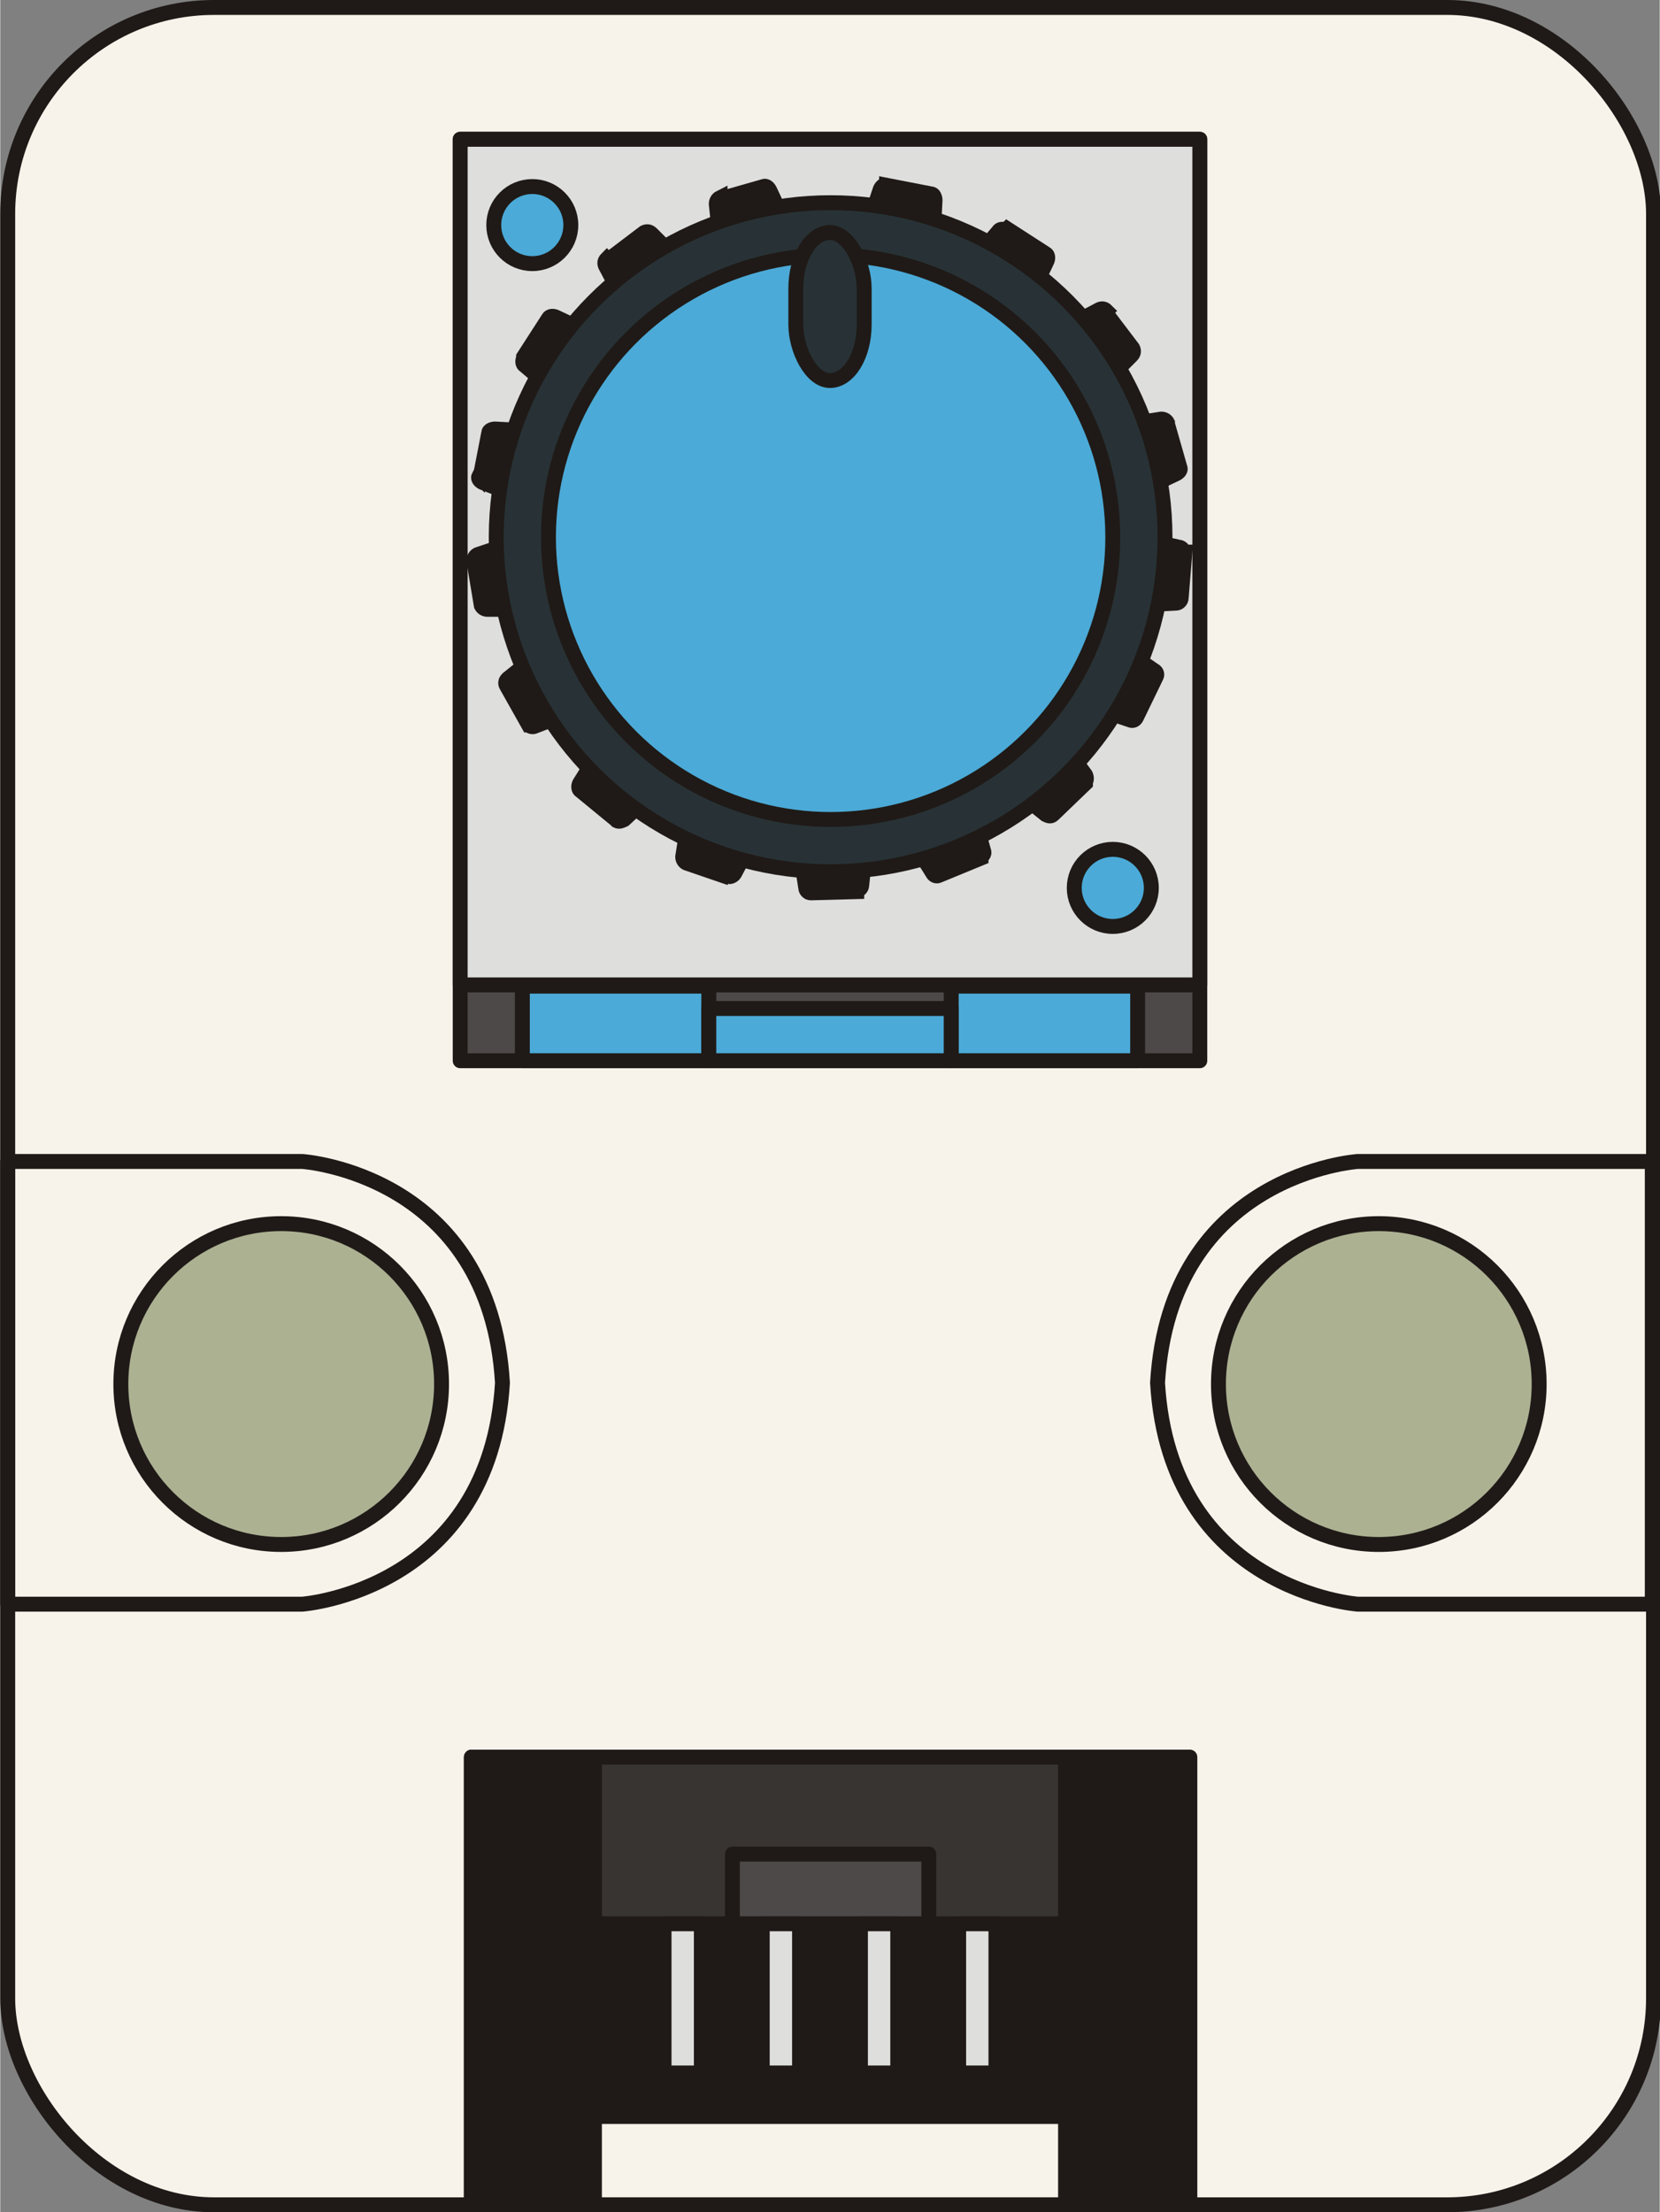 <?xml version="1.0" encoding="UTF-8" standalone="no"?>
<svg
   xmlns:dc="http://purl.org/dc/elements/1.1/"
   xmlns:cc="http://creativecommons.org/ns#"
   xmlns:rdf="http://www.w3.org/1999/02/22-rdf-syntax-ns#"
   xmlns:svg="http://www.w3.org/2000/svg"
   xmlns="http://www.w3.org/2000/svg"
   id="svg506"
   version="1.1"
   viewBox="0 0 1.335 1.779"
   clip-rule="evenodd"
   fill-rule="evenodd"
   image-rendering="optimizeQuality"
   text-rendering="geometricPrecision"
   shape-rendering="geometricPrecision"
   height="30.906mm"
   width="23.2mm"
   xml:space="preserve"><rect x="0" y="0" width="1.335" height="1.779" fill="#808080" stroke="none"/><defs
     id="defs510" /><g
     id="图层_x0020_1"><g
       id="_297582632"><rect
         style="fill:#f8f3ea;stroke:#1f1a17;stroke-width:0.012;stroke-linecap:round;stroke-linejoin:round"
         ry="0.166"
         rx="0.166"
         height="1.767"
         width="1.324"
         y="0.006"
         x="0.006"
         id="_297585584" /><rect
         height="0.741"
         width="0.595"
         y="0.112"
         x="0.37"
         stroke-linejoin="round"
         stroke-linecap="round"
         stroke-width="0.012"
         stroke="#1F1A17"
         fill="#4D4948"
         id="_297585680" /><rect
         height="0.68"
         width="0.595"
         y="0.112"
         x="0.37"
         stroke-linejoin="round"
         stroke-linecap="round"
         stroke-width="0.012"
         stroke="#1F1A17"
         fill="#DEDEDD"
         id="_297584840" /><path
         d="M0.006 0.934l0.237 0c0,0 0.151,0.01 0.161,0.178 -0.01,0.167 -0.161,0.178 -0.161,0.178l-0.237 0 0 -0.178 0 -0.178z"
         stroke-linejoin="round"
         stroke-linecap="round"
         stroke-width="0.012"
         stroke="#1F1A17"
         fill="none"
         id="_297585344" /><path
         d="M1.329 0.934l-0.237 0c0,0 -0.151,0.01 -0.161,0.178 0.01,0.167 0.161,0.178 0.161,0.178l0.237 0 0 -0.178 0 -0.178z"
         stroke-linejoin="round"
         stroke-linecap="round"
         stroke-width="0.012"
         stroke="#1F1A17"
         fill="none"
         id="_297585248" /><g
         id="g461"><circle
           r="0.129"
           cy="1.113"
           cx="0.226"
           stroke-linejoin="round"
           stroke-linecap="round"
           stroke-width="0.012"
           stroke="#1F1A17"
           fill="#ACB192"
           id="_297584696" /><circle
           r="0.129"
           cy="1.113"
           cx="1.109"
           stroke-linejoin="round"
           stroke-linecap="round"
           stroke-width="0.012"
           stroke="#1F1A17"
           fill="#ACB192"
           id="_297585080" /></g><g
         id="g475"><rect
           height="0.36"
           width="0.578"
           y="1.413"
           x="0.379"
           stroke-linejoin="round"
           stroke-linecap="round"
           stroke-width="0.012"
           stroke="#1F1A17"
           fill="none"
           id="_297585056" /><rect
           height="0.36"
           width="0.099"
           y="1.413"
           x="0.379"
           stroke-linejoin="round"
           stroke-linecap="round"
           stroke-width="0.012"
           stroke="#1F1A17"
           fill="#1F1A17"
           id="_297584984" /><rect
           height="0.36"
           width="0.099"
           y="1.413"
           x="0.857"
           stroke-linejoin="round"
           stroke-linecap="round"
           stroke-width="0.012"
           stroke="#1F1A17"
           fill="#1F1A17"
           id="_297585224" /><rect
           height="0.135"
           width="0.379"
           y="1.413"
           x="0.478"
           stroke-linejoin="round"
           stroke-linecap="round"
           stroke-width="0.012"
           stroke="#1F1A17"
           fill="#383431"
           id="_297585200" /><rect
           height="0.155"
           width="0.379"
           y="1.547"
           x="0.478"
           stroke-linejoin="round"
           stroke-linecap="round"
           stroke-width="0.012"
           stroke="#1F1A17"
           fill="#1F1A17"
           id="_297584768" /><rect
           height="0.056"
           width="0.158"
           y="1.491"
           x="0.589"
           stroke-linejoin="round"
           stroke-linecap="round"
           stroke-width="0.012"
           stroke="#1F1A17"
           fill="#4D4948"
           id="_297584192" /><g
           id="g473"><rect
             height="0.12"
             width="0.03"
             y="1.547"
             x="0.534"
             stroke-linejoin="round"
             stroke-linecap="round"
             stroke-width="0.012"
             stroke="#1F1A17"
             fill="#DEDEDD"
             id="_297584336" /><rect
             height="0.12"
             width="0.03"
             y="1.547"
             x="0.613"
             stroke-linejoin="round"
             stroke-linecap="round"
             stroke-width="0.012"
             stroke="#1F1A17"
             fill="#DEDEDD"
             id="_297584024" /><rect
             height="0.12"
             width="0.03"
             y="1.547"
             x="0.692"
             stroke-linejoin="round"
             stroke-linecap="round"
             stroke-width="0.012"
             stroke="#1F1A17"
             fill="#DEDEDD"
             id="_297583976" /><rect
             height="0.12"
             width="0.03"
             y="1.547"
             x="0.771"
             stroke-linejoin="round"
             stroke-linecap="round"
             stroke-width="0.012"
             stroke="#1F1A17"
             fill="#DEDEDD"
             id="_297584504" /></g></g><g
         id="g480"><rect
           height="0.06"
           width="0.15"
           y="0.793"
           x="0.42"
           stroke-linejoin="round"
           stroke-linecap="round"
           stroke-width="0.012"
           stroke="#1F1A17"
           fill="#4BAAD7"
           id="_297584600" /><rect
           height="0.06"
           width="0.15"
           y="0.793"
           x="0.765"
           stroke-linejoin="round"
           stroke-linecap="round"
           stroke-width="0.012"
           stroke="#1F1A17"
           fill="#4BAAD7"
           id="_297584288" /><rect
           height="0.042"
           width="0.195"
           y="0.811"
           x="0.57"
           stroke-linejoin="round"
           stroke-linecap="round"
           stroke-width="0.012"
           stroke="#1F1A17"
           fill="#4BAAD7"
           id="_297584456" /></g><circle
         r="0.031"
         cy="0.714"
         cx="0.895"
         stroke-linejoin="round"
         stroke-linecap="round"
         stroke-width="0.012"
         stroke="#1F1A17"
         fill="#4BAAD7"
         id="_297584624" /><circle
         r="0.031"
         cy="0.181"
         cx="0.428"
         stroke-linejoin="round"
         stroke-linecap="round"
         stroke-width="0.012"
         stroke="#1F1A17"
         fill="#4BAAD7"
         id="_297584216" /><path
         d="M0.713 0.149l0.036 0.007c0.002,0 0.003,0.003 0.003,0.005l-0.001 0.019c-0,0.002 -0.003,0.004 -0.005,0.003l-0.041 -0.008c-0.002,-0 -0.004,-0.003 -0.003,-0.005l0.006 -0.018c0.001,-0.002 0.003,-0.004 0.005,-0.003z"
         stroke-width="0.012"
         stroke="#1F1A17"
         fill="#1F1A17"
         id="_297583760" /><path
         d="M0.81 0.184l0.031 0.02c0.002,0.001 0.002,0.004 0.001,0.006l-0.008 0.017c-0.001,0.002 -0.004,0.002 -0.006,0.001l-0.036 -0.022c-0.002,-0.001 -0.003,-0.004 -0.001,-0.006l0.012 -0.014c0.001,-0.002 0.004,-0.002 0.006,-0.001z"
         stroke-width="0.012"
         stroke="#1F1A17"
         fill="#1F1A17"
         id="_297583640" /><path
         d="M0.889 0.251l0.022 0.029c0.001,0.002 0.001,0.004 -0.001,0.006l-0.013 0.013c-0.002,0.002 -0.004,0.001 -0.006,-0.001l-0.025 -0.034c-0.001,-0.002 -0.001,-0.005 0.001,-0.006l0.017 -0.009c0.002,-0.001 0.004,-0.001 0.006,0.001z"
         stroke-width="0.012"
         stroke="#1F1A17"
         fill="#1F1A17"
         id="_297583472" /><path
         d="M0.939 0.341l0.01 0.035c0.001,0.002 -0.001,0.004 -0.003,0.005l-0.017 0.008c-0.002,0.001 -0.004,-0.001 -0.005,-0.003l-0.012 -0.041c-0.001,-0.002 0.001,-0.005 0.003,-0.005l0.019 -0.003c0.002,-0 0.004,0.001 0.005,0.003z"
         stroke-width="0.012"
         stroke="#1F1A17"
         fill="#1F1A17"
         id="_297583592" /><path
         d="M0.953 0.444l-0.003 0.037c-0,0.002 -0.002,0.004 -0.004,0.004l-0.019 0.001c-0.002,0 -0.004,-0.002 -0.004,-0.004l0.003 -0.042c0,-0.002 0.002,-0.004 0.004,-0.004l0.018 0.004c0.002,0 0.004,0.002 0.004,0.004z"
         stroke-width="0.012"
         stroke="#1F1A17"
         fill="#1F1A17"
         id="_297583736" /><path
         d="M0.93 0.544l-0.016 0.033c-0.001,0.002 -0.003,0.003 -0.005,0.002l-0.018 -0.006c-0.002,-0.001 -0.003,-0.003 -0.002,-0.005l0.018 -0.038c0.001,-0.002 0.004,-0.003 0.005,-0.002l0.016 0.011c0.002,0.001 0.003,0.003 0.002,0.005z"
         stroke-width="0.012"
         stroke="#1F1A17"
         fill="#1F1A17"
         id="_297583256" /><path
         d="M0.873 0.63l-0.026 0.025c-0.002,0.002 -0.004,0.001 -0.006,-0l-0.015 -0.012c-0.002,-0.001 -0.001,-0.004 0,-0.006l0.03 -0.029c0.002,-0.002 0.004,-0.002 0.006,0l0.011 0.015c0.001,0.002 0.001,0.004 -0,0.006z"
         stroke-width="0.012"
         stroke="#1F1A17"
         fill="#1F1A17"
         id="_297583112" /><path
         d="M0.789 0.69l-0.034 0.014c-0.002,0.001 -0.004,-0 -0.005,-0.002l-0.01 -0.016c-0.001,-0.002 9.20759e-005,-0.004 0.002,-0.005l0.039 -0.017c0.002,-0.001 0.005,-1.15095e-005 0.005,0.002l0.005 0.018c0.001,0.002 -9.20759e-005,0.004 -0.002,0.005z"
         stroke-width="0.012"
         stroke="#1F1A17"
         fill="#1F1A17"
         id="_297583184" /><path
         d="M0.689 0.717l-0.037 0.001c-0.002,8.63211e-005 -0.004,-0.002 -0.004,-0.004l-0.003 -0.019c-0,-0.002 0.002,-0.004 0.004,-0.004l0.042 -0.002c0.002,-8.63211e-005 0.004,0.002 0.004,0.004l-0.002 0.019c-0,0.002 -0.002,0.004 -0.004,0.004z"
         stroke-width="0.012"
         stroke="#1F1A17"
         fill="#1F1A17"
         id="_297583424" /><path
         d="M0.587 0.706l-0.035 -0.012c-0.002,-0.001 -0.003,-0.003 -0.003,-0.005l0.003 -0.019c0,-0.002 0.003,-0.003 0.005,-0.003l0.04 0.013c0.002,0.001 0.004,0.003 0.003,0.005l-0.009 0.017c-0.001,0.002 -0.003,0.003 -0.005,0.003z"
         stroke-width="0.012"
         stroke="#1F1A17"
         fill="#1F1A17"
         id="_297583136" /><path
         d="M0.495 0.659l-0.028 -0.023c-0.002,-0.001 -0.002,-0.004 -0.001,-0.006l0.01 -0.016c0.001,-0.002 0.004,-0.002 0.006,-0.001l0.033 0.027c0.002,0.001 0.002,0.004 0.001,0.006l-0.014 0.013c-0.002,0.001 -0.004,0.002 -0.006,0.001z"
         stroke-width="0.012"
         stroke="#1F1A17"
         fill="#1F1A17"
         id="_297583832" /><path
         d="M0.425 0.583l-0.018 -0.032c-0.001,-0.002 -0,-0.004 0.001,-0.005l0.015 -0.012c0.002,-0.001 0.004,-0 0.005,0.001l0.021 0.037c0.001,0.002 0.001,0.005 -0.001,0.005l-0.018 0.007c-0.002,0.001 -0.004,0 -0.005,-0.001z"
         stroke-width="0.012"
         stroke="#1F1A17"
         fill="#1F1A17"
         id="_297582560" /><path
         d="M0.387 0.487l-0.006 -0.036c-0,-0.002 0.001,-0.004 0.003,-0.005l0.018 -0.006c0.002,-0.001 0.004,0.001 0.005,0.003l0.007 0.042c0,0.002 -0.001,0.005 -0.003,0.005l-0.019 0c-0.002,2.3019e-005 -0.004,-0.001 -0.005,-0.003z"
         stroke-width="0.012"
         stroke="#1F1A17"
         fill="#1F1A17"
         id="_297582440" /><path
         d="M0.386 0.384l0.007 -0.036c0,-0.002 0.003,-0.003 0.005,-0.003l0.019 0.001c0.002,0 0.004,0.003 0.003,0.005l-0.009 0.041c-0,0.002 -0.003,0.004 -0.005,0.003l-0.018 -0.007c-0.002,-0.001 -0.004,-0.003 -0.003,-0.005z"
         stroke-width="0.012"
         stroke="#1F1A17"
         fill="#1F1A17"
         id="_297583016" /><path
         d="M0.421 0.287l0.02 -0.031c0.001,-0.002 0.004,-0.002 0.006,-0.001l0.017 0.008c0.002,0.001 0.002,0.004 0.001,0.006l-0.023 0.036c-0.001,0.002 -0.004,0.003 -0.006,0.001l-0.014 -0.012c-0.002,-0.001 -0.002,-0.004 -0.001,-0.006z"
         stroke-width="0.012"
         stroke="#1F1A17"
         fill="#1F1A17"
         id="_297582800" /><path
         d="M0.489 0.209l0.029 -0.022c0.002,-0.001 0.004,-0.001 0.006,0.001l0.013 0.013c0.002,0.002 0.001,0.004 -0.001,0.006l-0.034 0.025c-0.002,0.001 -0.005,0.001 -0.006,-0.001l-0.009 -0.017c-0.001,-0.002 -0.001,-0.004 0.001,-0.006z"
         stroke-width="0.012"
         stroke="#1F1A17"
         fill="#1F1A17"
         id="_297582416" /><path
         d="M0.579 0.16l0.035 -0.01c0.002,-0.001 0.004,0.001 0.005,0.003l0.008 0.017c0.001,0.002 -0.001,0.004 -0.003,0.005l-0.041 0.011c-0.002,0.001 -0.005,-0.001 -0.005,-0.003l-0.002 -0.019c-0,-0.002 0.001,-0.004 0.003,-0.005z"
         stroke-width="0.012"
         stroke="#1F1A17"
         fill="#1F1A17"
         id="_297582536" /><circle
         r="0.269"
         cy="0.432"
         cx="0.668"
         stroke-linejoin="round"
         stroke-linecap="round"
         stroke-width="0.012"
         stroke="#1F1A17"
         fill="#283236"
         id="_297582920" /><circle
         r="0.227"
         cy="0.432"
         cx="0.668"
         stroke-linejoin="round"
         stroke-linecap="round"
         stroke-width="0.012"
         stroke="#1F1A17"
         fill="#4BAAD7"
         id="_297582344" /><rect
         ry="0.045"
         rx="0.045"
         height="0.119"
         width="0.055"
         y="0.187"
         x="0.64"
         stroke-width="0.012"
         stroke="#1F1A17"
         fill="#283236"
         id="_297582896" /></g></g></svg>